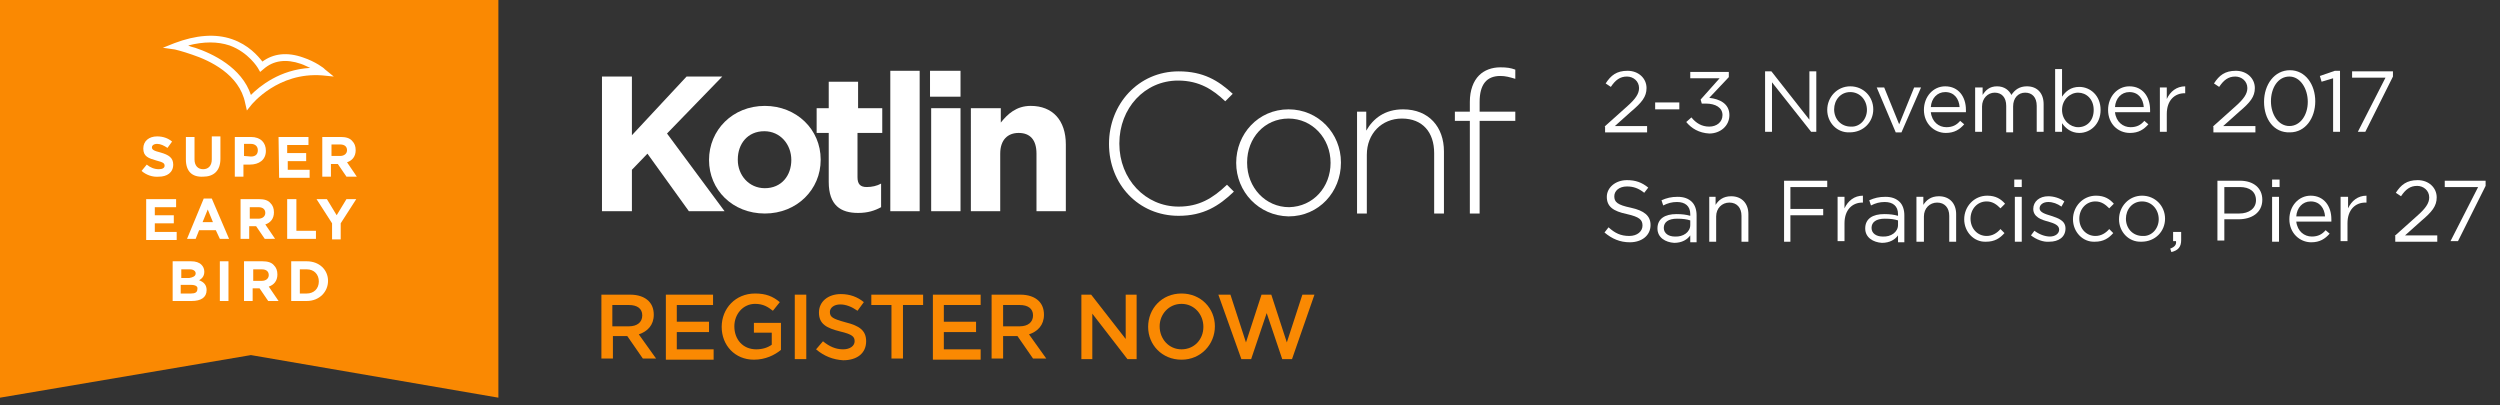 <?xml version="1.0" encoding="utf-8"?>
<!-- Generator: Adobe Illustrator 18.1.1, SVG Export Plug-In . SVG Version: 6.00 Build 0)  -->
<svg version="1.1" id="Layer_1" xmlns="http://www.w3.org/2000/svg" xmlns:xlink="http://www.w3.org/1999/xlink" x="0px" y="0px"
	 viewBox="0 0 434.4 70.4" enable-background="new 0 0 434.4 70.4" xml:space="preserve">
<rect x="0" y="0" width="434.4" height="70.4" fill="#333333" stroke="none"/>
<g>
	<g>
		<polygon fill="#FFFFFF" points="104.6,13.3 109.8,13.3 109.8,23.5 119.3,13.3 125.5,13.3 115.9,23.2 125.9,36.7 119.7,36.7 
			112.5,26.7 109.8,29.5 109.8,36.7 104.6,36.7 		"/>
		<path fill="#FFFFFF" d="M123.2,27.8L123.2,27.8c0-5.2,4.1-9.4,9.7-9.4c5.5,0,9.7,4.1,9.7,9.3v0.1c0,5.1-4.1,9.3-9.7,9.3
			C127.3,37.1,123.2,33,123.2,27.8 M137.5,27.8L137.5,27.8c0-2.7-1.9-5-4.7-5c-2.9,0-4.6,2.2-4.6,4.9v0.1c0,2.6,1.9,4.9,4.7,4.9
			C135.8,32.7,137.5,30.5,137.5,27.8"/>
		<path fill="#FFFFFF" d="M144,31.6v-8.5h-2.1v-4.3h2.1v-4.6h5.1v4.6h4.2v4.3H149v7.7c0,1.2,0.5,1.7,1.6,1.7c0.9,0,1.8-0.2,2.5-0.6
			v4.1c-1.1,0.6-2.3,1-4,1C146.1,37,144,35.7,144,31.6"/>
		<rect x="154.7" y="12.3" fill="#FFFFFF" width="5.1" height="24.4"/>
		<path fill="#FFFFFF" d="M161.6,12.3h5.3v4.5h-5.3V12.3z M161.8,18.8h5.1v17.9h-5.1V18.8z"/>
		<path fill="#FFFFFF" d="M168.8,18.8h5.1v2.5c1.2-1.5,2.7-2.9,5.2-2.9c3.8,0,6.1,2.5,6.1,6.7v11.6h-5.1v-10c0-2.4-1.1-3.6-3.1-3.6
			c-1.9,0-3.2,1.2-3.2,3.6v10h-5.1V18.8z"/>
		<g>
			<path fill="#FFFFFF" d="M192.7,25L192.7,25c0-6.9,5.1-12.6,12.1-12.6c4.3,0,6.9,1.6,9.4,3.9l-1.3,1.3c-2.1-2-4.5-3.6-8.2-3.6
				c-5.8,0-10.2,4.8-10.2,10.9v0.1c0,6.1,4.5,10.9,10.3,10.9c3.5,0,5.9-1.4,8.4-3.8l1.2,1.2c-2.6,2.5-5.3,4.2-9.6,4.2
				C197.8,37.5,192.7,32,192.7,25z"/>
			<path fill="#FFFFFF" d="M214.8,28.3L214.8,28.3c0-5,3.8-9.3,9.1-9.3c5.2,0,9.1,4.2,9.1,9.2v0.1c0,5-3.8,9.3-9.1,9.3
				C218.7,37.5,214.8,33.3,214.8,28.3z M231.2,28.3L231.2,28.3c0-4.3-3.2-7.7-7.3-7.7c-4.2,0-7.2,3.4-7.2,7.6v0.1
				c0,4.3,3.2,7.7,7.3,7.7C228.2,35.9,231.2,32.5,231.2,28.3z"/>
			<path fill="#FFFFFF" d="M235.7,19.4h1.7v3.3c1.2-2.1,3.2-3.7,6.4-3.7c4.5,0,7.1,3.1,7.1,7.3v10.8h-1.7V26.6c0-3.6-2-6-5.6-6
				c-3.5,0-6.1,2.6-6.1,6.3v10.2h-1.7V19.4z"/>
			<path fill="#FFFFFF" d="M255.4,21h-2.6v-1.6h2.6v-1.7c0-2,0.6-3.6,1.6-4.6c0.9-0.9,2.2-1.4,3.7-1.4c1.1,0,1.8,0.1,2.6,0.4v1.6
				c-1-0.3-1.7-0.5-2.6-0.5c-2.4,0-3.6,1.5-3.6,4.5v1.7h6.2V21h-6.2v16.1h-1.7V21z"/>
		</g>
	</g>
	<g>
		<path fill="#FFFFFF" d="M278.8,22l3.8-3.4c1.6-1.4,2.2-2.3,2.2-3.3c0-1.2-1-2-2.1-2c-1.2,0-2,0.6-2.8,1.8l-0.9-0.6
			c0.9-1.4,1.9-2.2,3.8-2.2c1.9,0,3.3,1.3,3.3,3v0c0,1.5-0.8,2.5-2.7,4.1l-2.8,2.5h5.6v1.1h-7.3V22z"/>
		<path fill="#FFFFFF" d="M287.6,17.8h4.2V19h-4.2V17.8z"/>
		<path fill="#FFFFFF" d="M293,21.2l0.9-0.8c0.8,1,1.8,1.6,3.1,1.6c1.3,0,2.3-0.8,2.3-2v0c0-1.3-1.2-2-2.9-2h-0.7l-0.2-0.7l3.3-3.7
			h-5.1v-1.1h6.7v0.9L297,17c1.8,0.2,3.5,1,3.5,3v0c0,1.9-1.6,3.2-3.5,3.2C295.2,23.1,293.9,22.3,293,21.2z"/>
		<path fill="#FFFFFF" d="M306.7,12.4h1.1l6.6,8.4v-8.4h1.2v10.5h-0.9l-6.8-8.6v8.6h-1.2V12.4z"/>
		<path fill="#FFFFFF" d="M317.5,19.1L317.5,19.1c0-2.2,1.7-4.1,4-4.1c2.3,0,4,1.8,4,4v0c0,2.2-1.7,4-4.1,4
			C319.2,23.1,317.5,21.3,317.5,19.1z M324.4,19.1L324.4,19.1c0-1.7-1.2-3.1-2.9-3.1c-1.7,0-2.8,1.4-2.8,3v0c0,1.7,1.2,3,2.9,3
			C323.2,22.1,324.4,20.7,324.4,19.1z"/>
		<path fill="#FFFFFF" d="M326.1,15.2h1.3l2.6,6.4l2.6-6.4h1.2l-3.4,7.8h-1L326.1,15.2z"/>
		<path fill="#FFFFFF" d="M334.3,19.1L334.3,19.1c0-2.3,1.6-4.1,3.7-4.1c2.3,0,3.6,1.8,3.6,4.1c0,0.2,0,0.2,0,0.4h-6.1
			c0.2,1.7,1.4,2.6,2.7,2.6c1.1,0,1.8-0.4,2.4-1.1l0.7,0.6c-0.8,0.9-1.7,1.5-3.2,1.5C336.1,23.1,334.3,21.5,334.3,19.1z M340.5,18.6
			c-0.1-1.4-0.9-2.6-2.5-2.6c-1.4,0-2.4,1.1-2.5,2.6H340.5z"/>
		<path fill="#FFFFFF" d="M343.3,15.2h1.2v1.3c0.5-0.8,1.2-1.5,2.5-1.5c1.3,0,2.1,0.7,2.5,1.5c0.6-0.9,1.4-1.5,2.7-1.5
			c1.8,0,2.9,1.2,2.9,3.1v4.8h-1.2v-4.5c0-1.5-0.8-2.3-2-2.3c-1.2,0-2.1,0.9-2.1,2.4v4.5h-1.2v-4.6c0-1.5-0.8-2.3-2-2.3
			s-2.2,1-2.2,2.4v4.4h-1.2V15.2z"/>
		<path fill="#FFFFFF" d="M358.3,21.4v1.5h-1.2V12h1.2v4.8c0.6-0.9,1.5-1.7,3-1.7c1.9,0,3.7,1.5,3.7,4v0c0,2.5-1.8,4-3.7,4
			C359.9,23.1,358.9,22.3,358.3,21.4z M363.8,19.1L363.8,19.1c0-1.9-1.3-3-2.7-3c-1.4,0-2.8,1.2-2.8,3v0c0,1.8,1.4,3,2.8,3
			C362.6,22.1,363.8,21,363.8,19.1z"/>
		<path fill="#FFFFFF" d="M366.3,19.1L366.3,19.1c0-2.3,1.6-4.1,3.7-4.1c2.3,0,3.6,1.8,3.6,4.1c0,0.2,0,0.2,0,0.4h-6.1
			c0.2,1.7,1.4,2.6,2.7,2.6c1.1,0,1.8-0.4,2.4-1.1l0.7,0.6c-0.8,0.9-1.7,1.5-3.2,1.5C368,23.1,366.3,21.5,366.3,19.1z M372.5,18.6
			c-0.1-1.4-0.9-2.6-2.5-2.6c-1.4,0-2.4,1.1-2.5,2.6H372.5z"/>
		<path fill="#FFFFFF" d="M375.3,15.2h1.2v2c0.6-1.3,1.7-2.2,3.2-2.2v1.2h-0.1c-1.7,0-3.1,1.2-3.1,3.6v3.1h-1.2V15.2z"/>
		<path fill="#FFFFFF" d="M384.5,22l3.8-3.4c1.6-1.4,2.2-2.3,2.2-3.3c0-1.2-1-2-2.1-2c-1.2,0-2,0.6-2.8,1.8l-0.9-0.6
			c0.9-1.4,1.9-2.2,3.8-2.2c1.9,0,3.3,1.3,3.3,3v0c0,1.5-0.8,2.5-2.7,4.1l-2.8,2.5h5.6v1.1h-7.3V22z"/>
		<path fill="#FFFFFF" d="M393.4,17.7L393.4,17.7c0-3,1.8-5.5,4.5-5.5s4.4,2.5,4.4,5.4v0c0,2.9-1.7,5.4-4.4,5.4
			C395.1,23.1,393.4,20.7,393.4,17.7z M401,17.7L401,17.7c0-2.3-1.3-4.4-3.2-4.4c-2,0-3.2,2-3.2,4.3v0c0,2.3,1.3,4.3,3.2,4.3
			S401,20,401,17.7z"/>
		<path fill="#FFFFFF" d="M405.4,13.6l-2,0.6l-0.3-1l2.6-0.9h0.9v10.6h-1.2V13.6z"/>
		<path fill="#FFFFFF" d="M414.5,13.5h-5.8v-1.1h7.1v0.9l-4.8,9.6h-1.3L414.5,13.5z"/>
		<path fill="#FFFFFF" d="M278.8,40.4l0.7-0.9c1.1,1,2.1,1.5,3.6,1.5c1.4,0,2.3-0.8,2.3-1.8v0c0-1-0.5-1.5-2.7-2
			c-2.4-0.5-3.5-1.3-3.5-3v0c0-1.6,1.5-2.9,3.5-2.9c1.5,0,2.6,0.4,3.7,1.3l-0.7,0.9c-1-0.8-1.9-1.1-3-1.1c-1.4,0-2.2,0.8-2.2,1.7v0
			c0,1,0.5,1.5,2.9,2c2.3,0.5,3.4,1.4,3.4,3v0c0,1.8-1.5,3-3.6,3C281.5,42.1,280.1,41.5,278.8,40.4z"/>
		<path fill="#FFFFFF" d="M288,39.7L288,39.7c0-1.7,1.3-2.5,3.3-2.5c1,0,1.7,0.1,2.4,0.3v-0.3c0-1.4-0.9-2.1-2.3-2.1
			c-0.9,0-1.6,0.2-2.4,0.6l-0.3-0.9c0.9-0.4,1.7-0.6,2.8-0.6c1.1,0,1.9,0.3,2.5,0.9c0.5,0.5,0.8,1.3,0.8,2.3v4.7h-1.1v-1.2
			c-0.5,0.7-1.4,1.3-2.8,1.3C289.4,42.1,288,41.3,288,39.7z M293.7,39.1v-0.8c-0.6-0.2-1.3-0.3-2.3-0.3c-1.5,0-2.3,0.6-2.3,1.6v0
			c0,1,0.9,1.5,1.9,1.5C292.5,41.2,293.7,40.3,293.7,39.1z"/>
		<path fill="#FFFFFF" d="M296.9,34.2h1.2v1.4c0.5-0.8,1.3-1.5,2.7-1.5c1.9,0,3,1.3,3,3.1v4.8h-1.2v-4.5c0-1.4-0.8-2.3-2.1-2.3
			c-1.3,0-2.3,1-2.3,2.4v4.4h-1.2V34.2z"/>
		<path fill="#FFFFFF" d="M310,31.4h7.5v1.1h-6.4v3.8h5.7v1.1h-5.7v4.6H310V31.4z"/>
		<path fill="#FFFFFF" d="M319.3,34.2h1.2v2c0.6-1.3,1.7-2.2,3.2-2.2v1.2h-0.1c-1.7,0-3.1,1.2-3.1,3.6v3.1h-1.2V34.2z"/>
		<path fill="#FFFFFF" d="M324.1,39.7L324.1,39.7c0-1.7,1.3-2.5,3.3-2.5c1,0,1.7,0.1,2.4,0.3v-0.3c0-1.4-0.9-2.1-2.3-2.1
			c-0.9,0-1.6,0.2-2.4,0.6l-0.3-0.9c0.9-0.4,1.7-0.6,2.8-0.6c1.1,0,1.9,0.3,2.5,0.9c0.5,0.5,0.8,1.3,0.8,2.3v4.7h-1.1v-1.2
			c-0.5,0.7-1.4,1.3-2.8,1.3C325.5,42.1,324.1,41.3,324.1,39.7z M329.8,39.1v-0.8c-0.6-0.2-1.3-0.3-2.3-0.3c-1.5,0-2.3,0.6-2.3,1.6
			v0c0,1,0.9,1.5,1.9,1.5C328.6,41.2,329.8,40.3,329.8,39.1z"/>
		<path fill="#FFFFFF" d="M333,34.2h1.2v1.4c0.5-0.8,1.3-1.5,2.7-1.5c1.9,0,3,1.3,3,3.1v4.8h-1.2v-4.5c0-1.4-0.8-2.3-2.1-2.3
			c-1.3,0-2.3,1-2.3,2.4v4.4H333V34.2z"/>
		<path fill="#FFFFFF" d="M341.3,38.1L341.3,38.1c0-2.2,1.7-4.1,4-4.1c1.5,0,2.4,0.6,3.1,1.4l-0.8,0.8c-0.6-0.6-1.3-1.2-2.4-1.2
			c-1.6,0-2.8,1.3-2.8,3v0c0,1.7,1.2,3,2.8,3c1,0,1.8-0.5,2.4-1.2l0.7,0.7c-0.8,0.9-1.7,1.5-3.2,1.5C343,42.1,341.3,40.3,341.3,38.1
			z"/>
		<path fill="#FFFFFF" d="M350,31.2h1.3v1.3H350V31.2z M350.1,34.2h1.2v7.8h-1.2V34.2z"/>
		<path fill="#FFFFFF" d="M352.9,40.9l0.6-0.8c0.8,0.6,1.8,1,2.7,1c0.9,0,1.6-0.5,1.6-1.2v0c0-0.8-0.9-1.1-1.9-1.4
			c-1.2-0.3-2.6-0.8-2.6-2.2v0c0-1.3,1.1-2.2,2.6-2.2c0.9,0,2,0.3,2.8,0.9l-0.5,0.9c-0.7-0.5-1.5-0.8-2.3-0.8
			c-0.9,0-1.5,0.5-1.5,1.1v0c0,0.7,1,1,2,1.3c1.2,0.4,2.5,0.8,2.5,2.2v0c0,1.5-1.2,2.3-2.8,2.3C355,42.1,353.8,41.6,352.9,40.9z"/>
		<path fill="#FFFFFF" d="M360.2,38.1L360.2,38.1c0-2.2,1.7-4.1,4-4.1c1.5,0,2.4,0.6,3.1,1.4l-0.8,0.8c-0.6-0.6-1.3-1.2-2.4-1.2
			c-1.6,0-2.8,1.3-2.8,3v0c0,1.7,1.2,3,2.8,3c1,0,1.8-0.5,2.4-1.2l0.7,0.7c-0.8,0.9-1.7,1.5-3.2,1.5
			C361.9,42.1,360.2,40.3,360.2,38.1z"/>
		<path fill="#FFFFFF" d="M368.2,38.1L368.2,38.1c0-2.2,1.7-4.1,4-4.1c2.3,0,4,1.8,4,4v0c0,2.2-1.7,4-4.1,4
			C369.9,42.1,368.2,40.3,368.2,38.1z M375.1,38.1L375.1,38.1c0-1.7-1.2-3.1-2.9-3.1c-1.7,0-2.8,1.4-2.8,3v0c0,1.7,1.2,3,2.9,3
			C373.9,41.1,375.1,39.7,375.1,38.1z"/>
		<path fill="#FFFFFF" d="M377.1,43.2c0.8-0.3,1.1-0.7,1-1.3h-0.5v-1.6h1.4v1.4c0,1.2-0.5,1.8-1.7,2.1L377.1,43.2z"/>
		<path fill="#FFFFFF" d="M385.3,31.4h3.9c2.4,0,3.9,1.3,3.9,3.3v0c0,2.3-1.9,3.4-4.1,3.4h-2.5v3.7h-1.2V31.4z M389.1,37.1
			c1.7,0,2.9-0.9,2.9-2.3v0c0-1.5-1.1-2.3-2.8-2.3h-2.7v4.6H389.1z"/>
		<path fill="#FFFFFF" d="M394.8,31.2h1.3v1.3h-1.3V31.2z M394.8,34.2h1.2v7.8h-1.2V34.2z"/>
		<path fill="#FFFFFF" d="M397.8,38.1L397.8,38.1c0-2.3,1.6-4.1,3.7-4.1c2.3,0,3.6,1.8,3.6,4.1c0,0.2,0,0.2,0,0.4H399
			c0.2,1.7,1.4,2.6,2.7,2.6c1.1,0,1.8-0.4,2.4-1.1l0.7,0.6c-0.8,0.9-1.7,1.5-3.2,1.5C399.6,42.1,397.8,40.5,397.8,38.1z M404,37.6
			c-0.1-1.4-0.9-2.6-2.5-2.6c-1.4,0-2.4,1.1-2.5,2.6H404z"/>
		<path fill="#FFFFFF" d="M406.8,34.2h1.2v2c0.6-1.3,1.7-2.2,3.2-2.2v1.2H411c-1.7,0-3.1,1.2-3.1,3.6v3.1h-1.2V34.2z"/>
		<path fill="#FFFFFF" d="M416.1,41l3.8-3.4c1.6-1.4,2.2-2.3,2.2-3.3c0-1.2-1-2-2.1-2c-1.2,0-2,0.6-2.8,1.8l-0.9-0.6
			c0.9-1.4,1.9-2.2,3.8-2.2c1.9,0,3.3,1.3,3.3,3v0c0,1.5-0.8,2.5-2.7,4.1l-2.8,2.5h5.6v1.1h-7.3V41z"/>
		<path fill="#FFFFFF" d="M430.6,32.5h-5.8v-1.1h7.1v0.9l-4.8,9.6h-1.3L430.6,32.5z"/>
	</g>
	<g>
		<path fill="#FA8902" d="M104.5,51.2h5c1.4,0,2.5,0.4,3.2,1.1c0.6,0.6,0.9,1.4,0.9,2.4v0c0,1.8-1.1,2.9-2.6,3.4l3,4.2h-2.3
			l-2.7-3.9h-2.5v3.9h-2V51.2z M109.3,56.7c1.4,0,2.3-0.7,2.3-1.9v0c0-1.2-0.9-1.8-2.3-1.8h-2.9v3.7H109.3z"/>
		<path fill="#FA8902" d="M115.6,51.2h8.3v1.8h-6.3v2.9h5.6v1.8h-5.6v3h6.4v1.8h-8.3V51.2z"/>
		<path fill="#FA8902" d="M125.4,56.8L125.4,56.8c0-3.2,2.4-5.8,5.8-5.8c1.9,0,3.1,0.5,4.3,1.5l-1.2,1.5c-0.9-0.7-1.7-1.2-3.1-1.2
			c-2.1,0-3.6,1.8-3.6,3.9v0c0,2.3,1.5,4,3.8,4c1.1,0,2-0.3,2.7-0.8v-2.1H131v-1.7h4.7v4.7c-1.1,0.9-2.7,1.7-4.7,1.7
			C127.7,62.5,125.4,60,125.4,56.8z"/>
		<path fill="#FA8902" d="M138.1,51.2h2v11.2h-2V51.2z"/>
		<path fill="#FA8902" d="M141.8,60.7l1.2-1.4c1.1,0.9,2.2,1.4,3.5,1.4c1.2,0,2-0.6,2-1.4v0c0-0.8-0.4-1.2-2.5-1.7
			c-2.4-0.6-3.7-1.3-3.7-3.3v0c0-1.9,1.6-3.2,3.8-3.2c1.6,0,2.9,0.5,4,1.4l-1.1,1.5c-1-0.7-2-1.1-3-1.1c-1.1,0-1.8,0.6-1.8,1.3v0
			c0,0.9,0.5,1.2,2.7,1.8c2.4,0.6,3.6,1.4,3.6,3.3v0c0,2.1-1.6,3.3-4,3.3C144.8,62.5,143.2,61.9,141.8,60.7z"/>
		<path fill="#FA8902" d="M154.9,53h-3.5v-1.8h9V53h-3.5v9.3h-2V53z"/>
		<path fill="#FA8902" d="M162.1,51.2h8.3v1.8H164v2.9h5.6v1.8H164v3h6.4v1.8h-8.3V51.2z"/>
		<path fill="#FA8902" d="M172.3,51.2h5c1.4,0,2.5,0.4,3.2,1.1c0.6,0.6,0.9,1.4,0.9,2.4v0c0,1.8-1.1,2.9-2.6,3.4l3,4.2h-2.3
			l-2.7-3.9h-2.5v3.9h-2V51.2z M177.2,56.7c1.4,0,2.3-0.7,2.3-1.9v0c0-1.2-0.9-1.8-2.3-1.8h-2.9v3.7H177.2z"/>
		<path fill="#FA8902" d="M187.8,51.2h1.8l6,7.7v-7.7h1.9v11.2h-1.6l-6.1-7.9v7.9h-1.9V51.2z"/>
		<path fill="#FA8902" d="M199.5,56.8L199.5,56.8c0-3.2,2.4-5.8,5.8-5.8c3.4,0,5.8,2.6,5.8,5.7v0c0,3.1-2.4,5.8-5.8,5.8
			S199.5,59.9,199.5,56.8z M209.1,56.8L209.1,56.8c0-2.2-1.6-4-3.8-4s-3.8,1.8-3.8,3.9v0c0,2.2,1.6,4,3.8,4S209.1,59,209.1,56.8z"/>
		<path fill="#FA8902" d="M211.7,51.2h2.1l2.7,8.3l2.7-8.3h1.7l2.7,8.3l2.7-8.3h2.1l-3.9,11.2h-1.7l-2.7-8l-2.7,8h-1.7L211.7,51.2z"
			/>
	</g>
	<g>
		<polygon fill="#FA8902" points="0,0 0,69.1 43.6,61.7 86.6,69.1 86.6,0 		"/>
		<g>
			<path fill="#FFFFFF" d="M24.6,29.7l0.9-1.1c0.6,0.5,1.3,0.8,2.1,0.8c0.6,0,1-0.2,1-0.6v0c0-0.4-0.2-0.6-1.4-0.9
				c-1.4-0.4-2.3-0.7-2.3-2.1v0c0-1.3,1-2.1,2.4-2.1c1,0,1.9,0.3,2.6,0.9l-0.8,1.1c-0.6-0.4-1.2-0.7-1.8-0.7c-0.6,0-0.9,0.3-0.9,0.6
				v0c0,0.4,0.3,0.6,1.5,0.9c1.4,0.4,2.2,0.9,2.2,2.1v0c0,1.4-1.1,2.1-2.5,2.1C26.5,30.8,25.4,30.4,24.6,29.7z"/>
			<path fill="#FFFFFF" d="M32.3,27.7v-3.9h1.5v3.9c0,1.1,0.6,1.7,1.5,1.7c0.9,0,1.5-0.6,1.5-1.7v-4h1.5v3.9c0,2.1-1.2,3.1-3,3.1
				C33.4,30.8,32.3,29.8,32.3,27.7z"/>
			<path fill="#FFFFFF" d="M40.8,23.8h2.8c1.7,0,2.6,1,2.6,2.4v0c0,1.6-1.2,2.4-2.8,2.4h-1.1v2.1h-1.5L40.8,23.8L40.8,23.8z
				 M43.6,27.2c0.8,0,1.2-0.4,1.2-1.1v0c0-0.7-0.5-1.1-1.2-1.1h-1.2v2.1L43.6,27.2L43.6,27.2z"/>
			<path fill="#FFFFFF" d="M48.4,23.8h5.2v1.4h-3.7v1.4h3.3v1.4H50v1.5h3.8v1.4h-5.3L48.4,23.8L48.4,23.8z"/>
			<path fill="#FFFFFF" d="M56,23.8h3.2c0.9,0,1.6,0.2,2,0.7c0.4,0.4,0.6,0.9,0.6,1.6v0c0,1.1-0.6,1.8-1.5,2.1l1.7,2.5h-1.8
				l-1.5-2.2h-1.2v2.2H56L56,23.8L56,23.8z M59.1,27.1c0.7,0,1.2-0.4,1.2-1v0c0-0.6-0.4-1-1.2-1h-1.5v2H59.1z"/>
			<path fill="#FFFFFF" d="M25.4,34.6h5.2V36h-3.7v1.4h3.3v1.4h-3.3v1.5h3.8v1.4h-5.3V34.6z"/>
			<path fill="#FFFFFF" d="M35.4,34.5h1.4l3,7h-1.6L37.5,40h-2.9L34,41.5h-1.5L35.4,34.5z M37,38.6l-0.9-2.2l-0.9,2.2H37z"/>
			<path fill="#FFFFFF" d="M41.8,34.6H45c0.9,0,1.6,0.2,2,0.7c0.4,0.4,0.6,0.9,0.6,1.6v0c0,1.1-0.6,1.8-1.5,2.1l1.7,2.5H46l-1.5-2.2
				h-1.2v2.2h-1.5L41.8,34.6L41.8,34.6z M44.9,38c0.7,0,1.2-0.4,1.2-1v0c0-0.6-0.4-1-1.2-1h-1.5v2H44.9z"/>
			<path fill="#FFFFFF" d="M50,34.6h1.5v5.5h3.4v1.4h-5V34.6z"/>
			<path fill="#FFFFFF" d="M57.7,38.8l-2.7-4.2h1.8l1.7,2.8l1.7-2.8h1.7l-2.7,4.2v2.8h-1.5V38.8z"/>
			<path fill="#FFFFFF" d="M30,45.4h3.2c0.8,0,1.4,0.2,1.8,0.6c0.3,0.3,0.5,0.7,0.5,1.2v0c0,0.8-0.4,1.2-0.9,1.5
				c0.8,0.3,1.3,0.8,1.3,1.7v0c0,1.3-1,1.9-2.6,1.9H30L30,45.4L30,45.4z M34,47.5c0-0.4-0.4-0.7-1-0.7h-1.5v1.5h1.4
				C33.5,48.2,34,48,34,47.5L34,47.5L34,47.5z M33.2,49.5h-1.8V51h1.8c0.7,0,1.1-0.2,1.1-0.8v0C34.4,49.8,34,49.5,33.2,49.5z"/>
			<path fill="#FFFFFF" d="M38.2,45.4h1.5v6.9h-1.5L38.2,45.4L38.2,45.4z"/>
			<path fill="#FFFFFF" d="M42.4,45.4h3.2c0.9,0,1.6,0.2,2,0.7c0.4,0.4,0.6,0.9,0.6,1.6v0c0,1.1-0.6,1.8-1.5,2.1l1.7,2.5h-1.8
				l-1.5-2.2h-1.2v2.2h-1.5L42.4,45.4L42.4,45.4z M45.5,48.8c0.7,0,1.2-0.4,1.2-1v0c0-0.6-0.4-1-1.2-1h-1.5v2H45.5z"/>
			<path fill="#FFFFFF" d="M50.6,45.4h2.7c2.2,0,3.7,1.5,3.7,3.4v0c0,1.9-1.5,3.5-3.7,3.5h-2.7V45.4z M52.1,46.8V51h1.2
				c1.2,0,2.1-0.8,2.1-2.1v0c0-1.2-0.8-2.1-2.1-2.1L52.1,46.8L52.1,46.8z"/>
		</g>
		<path fill="#FFFFFF" d="M42.9,19.2l-0.3-1.3c-1-5-6.2-7.4-9.2-8.4c-1.7-0.6-3-0.9-3-0.9l-2.1-0.3l2-0.8c3.7-1.4,7.1-1.7,10-0.7
			c2.9,1,4.5,2.9,5.3,3.9c1.9-1.4,4.3-1.7,7.1-0.7c2.1,0.7,3.7,1.9,3.7,2l1.6,1.3l-2-0.2c-7.7-0.6-12.2,5-12.3,5.1L42.9,19.2z
			 M33.9,8.3c3,1,8.1,3.4,9.7,8.2c1.5-1.5,5-4.4,10.3-4.7c-0.5-0.2-1-0.5-1.6-0.7c-2.6-0.9-4.8-0.6-6.5,0.9l-0.6,0.5l-0.4-0.7
			c0,0-1.6-2.7-4.9-3.9c-2.1-0.7-4.5-0.7-7.2,0C33.1,8.1,33.5,8.2,33.9,8.3z"/>
	</g>
</g>
</svg>
